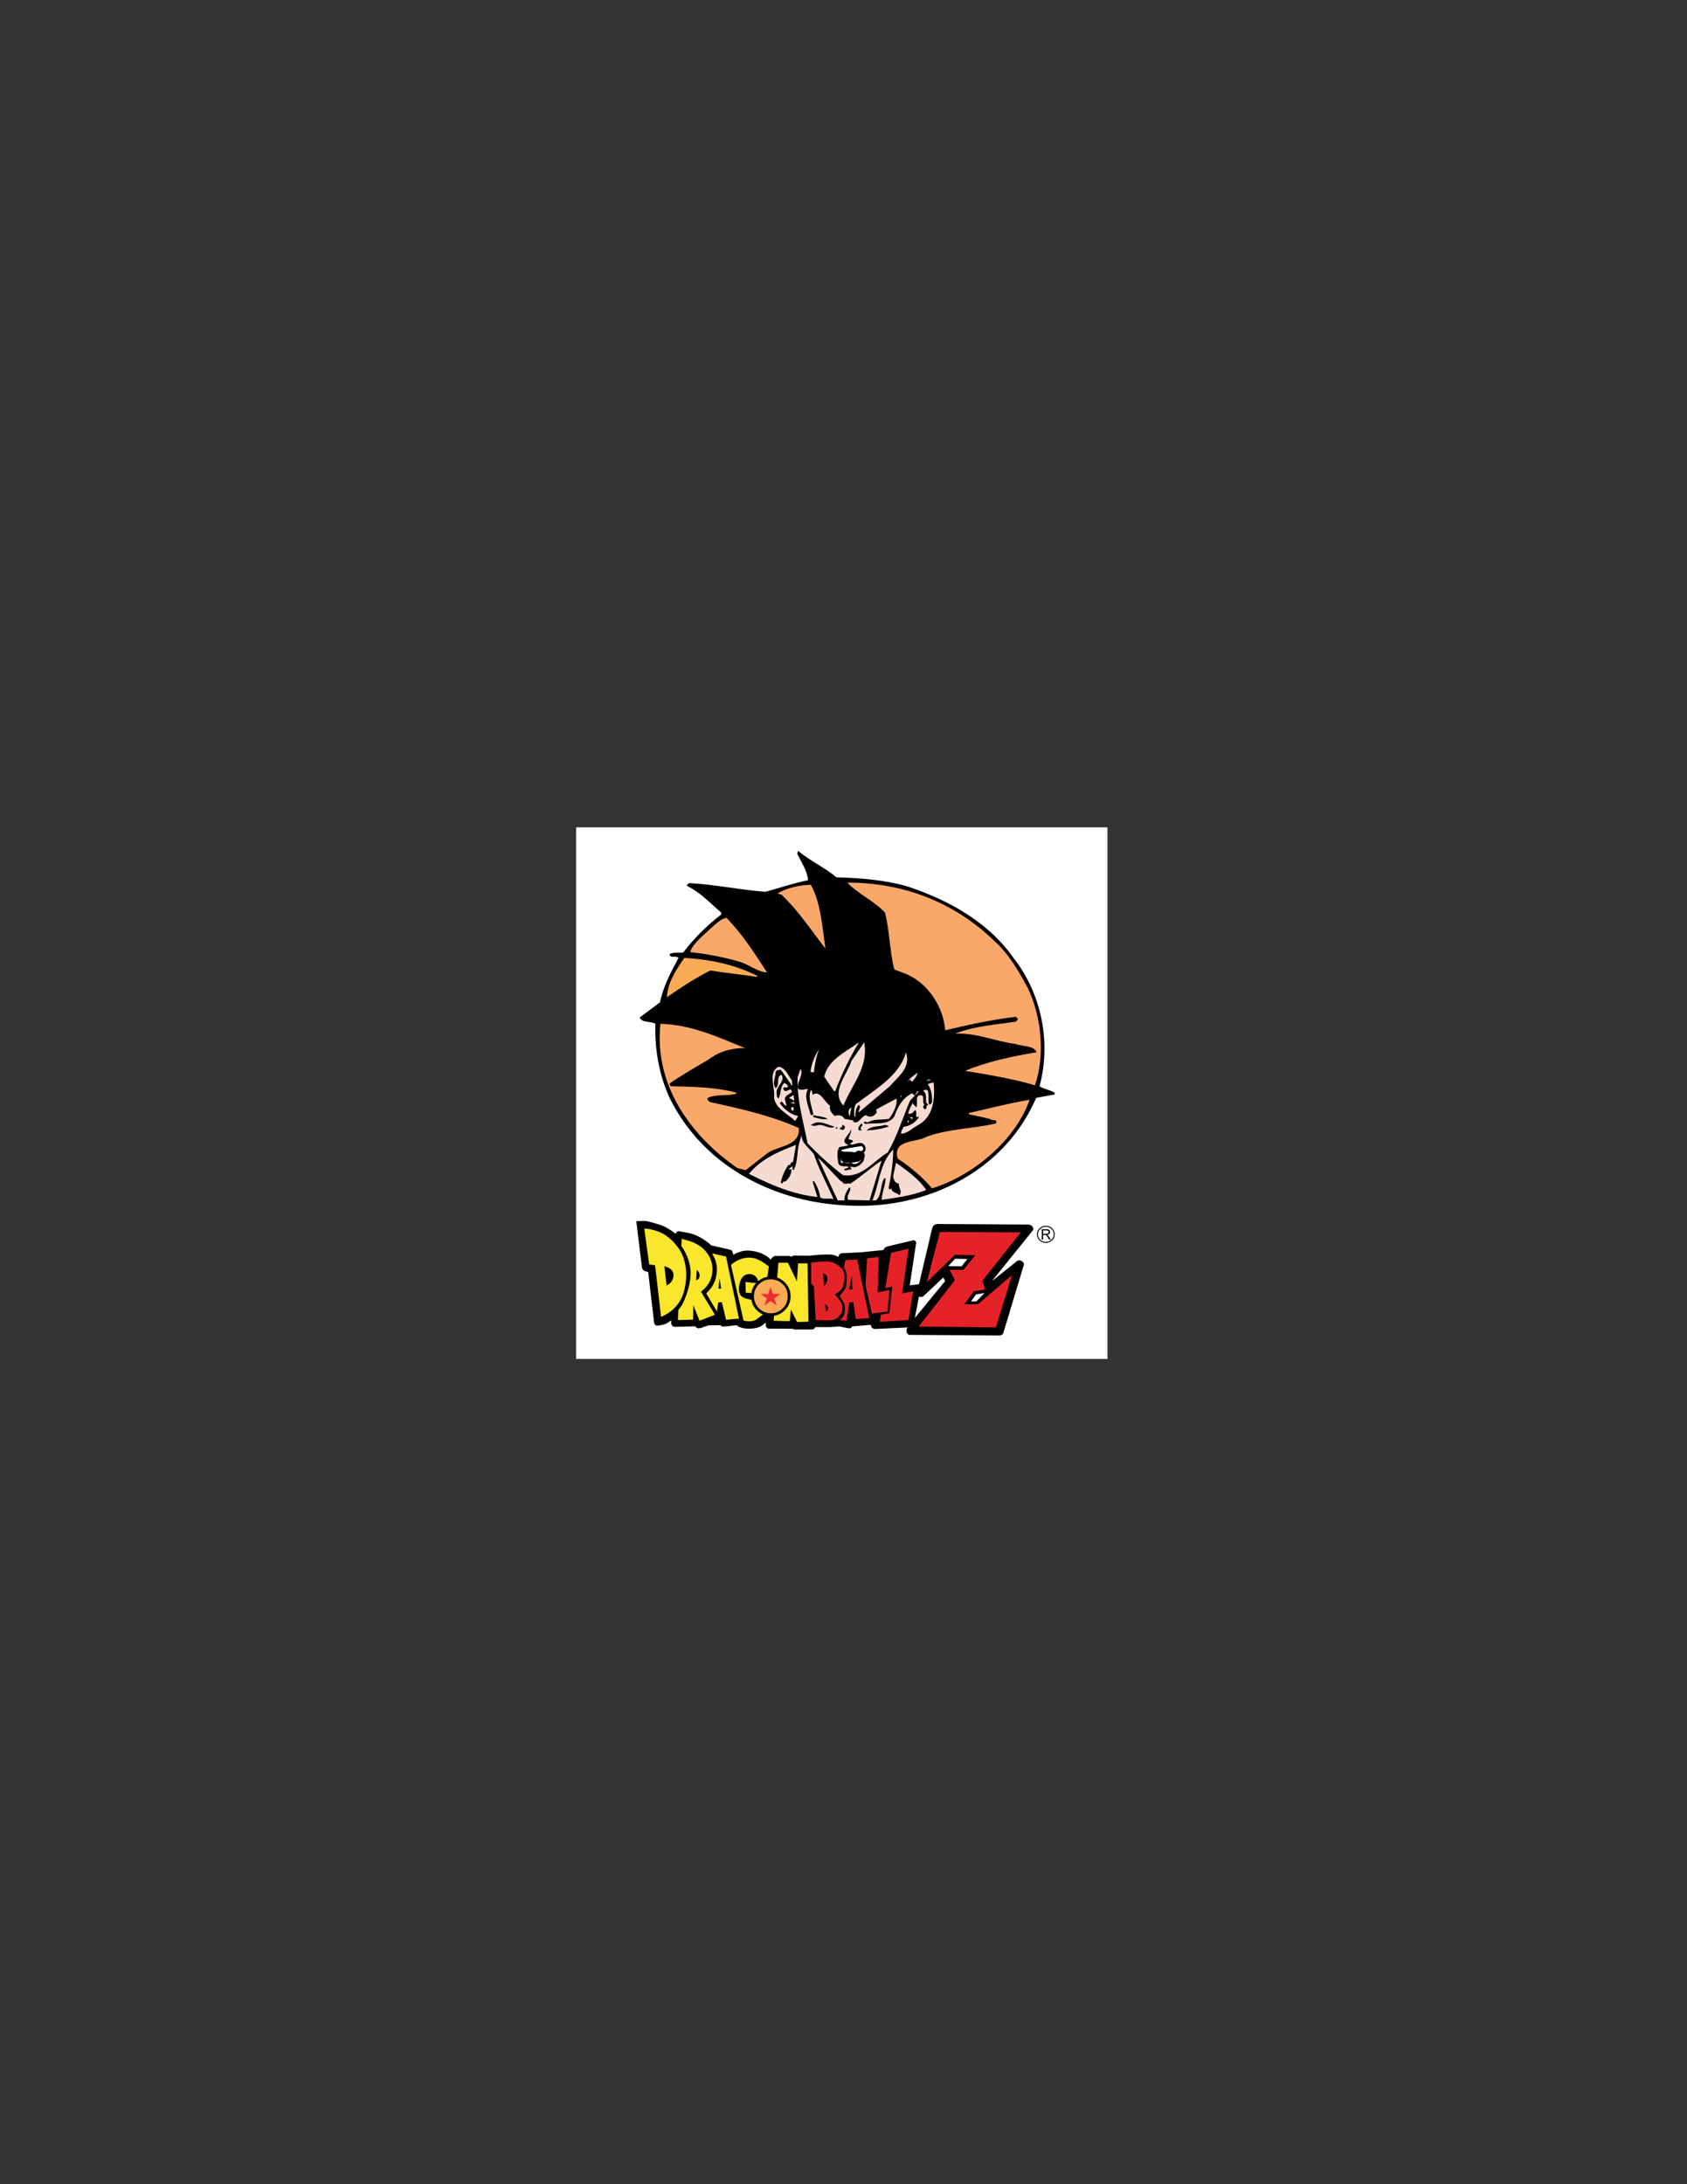 <?xml version="1.0" encoding="utf-8"?>
<!-- Generator: Adobe Illustrator 14.0.0, SVG Export Plug-In . SVG Version: 6.00 Build 43363)  -->
<!DOCTYPE svg PUBLIC "-//W3C//DTD SVG 1.1//EN" "http://www.w3.org/Graphics/SVG/1.1/DTD/svg11.dtd">
<svg version="1.1" id="Layer_1" xmlns="http://www.w3.org/2000/svg" xmlns:xlink="http://www.w3.org/1999/xlink" x="0px" y="0px"
	 width="612px" height="792px" viewBox="0 0 612 792" enable-background="new 0 0 612 792" xml:space="preserve">
<rect x="0" y="0" width="612" height="792" fill="#333333" stroke="none"/>
<g>
	<polygon fill-rule="evenodd" clip-rule="evenodd" fill="#FFFFFF" points="209,300 401.756,300 401.756,492.756 209,492.756 
		209,300 	"/>
	<path fill-rule="evenodd" clip-rule="evenodd" d="M280.754,431.692c-16.121-6.144-29.976-17.432-38.013-33.961
		c-3.584-8.045-5.247-16.883-4.987-26.507c-1.837-1.045-4.896-0.26-5.688-2.272l7.351-5.513c1.228-5.772,3.935-10.935,6.734-16.097
		c-0.87-1.045-3.324,0.441-3.149-1.487c1.663-0.611,3.149-0.345,4.812-0.436c4.111-5.337,8.487-9.708,13.825-13.818V330.9
		c-4.11-3.5-7.61-7.351-12.338-9.623c-0.26-0.526,0.351-0.702,0.617-1.052c9.448,0.441,18.28,2.448,27.728,3.149
		c5.162-1.396,10.149-3.149,15.487-4.195c-0.266-3.416-2.454-6.565-3.935-9.624l0.345-1.052c4.376,3.759,9.448,5.863,13.909,9.623
		c7.96,0.176,17.935,0.961,25.812,3.325c14.52,4.812,29.039,12.597,38.402,25.89c9.968,12.688,13.818,30.273,9.448,46.545
		c1.662,1.137,3.76,1.221,5.507,2.358v0.61l-6.733,1.227c-6.913,16.064-19.843,27.404-35.149,33.61
		c-9.038,3.665-18.908,5.541-28.855,5.542c-0.916,0-1.827-0.017-2.743-0.048C299.385,436.936,289.719,435.109,280.754,431.692
		L280.754,431.692z"/>
	<path fill-rule="evenodd" clip-rule="evenodd" fill="#F9A86A" d="M372.736,358.018c4.986,10.147,6.562,24.319,2.712,35.517
		c-8.223-2.449-17.059-3.849-25.37-5.249c8.049-3.324,16.972-5.249,25.982-6.735c-1.05-2.537-4.986-2.013-7.523-2.974
		c-7.523-0.962-14.084-4.112-22.045-3.763c6.648-2.711,14.521-3.236,22.045-4.373l0.787-0.875l-0.787-0.875
		c-8.836,1.051-17.233,2.888-25.632,4.899c-0.7-8.486-6.123-16.971-14.085-20.383l-4.373-1.662
		c-1.75-6.648-1.663-13.997-3.412-20.645c-3.761-4.112-9.972-6.912-13.646-10.848c20.208-0.087,38.841,7.086,53.362,21.17
		C366,345.945,369.5,352.069,372.736,358.018L372.736,358.018L372.736,358.018z"/>
	<path fill-rule="evenodd" clip-rule="evenodd" fill="#F9A86A" d="M294.179,320.838c3.674,6.911,4.112,15.134,5.249,23.095
		c-5.249-6.736-9.797-13.734-15.921-19.508l-1.487-0.438C285.519,321.976,289.718,320.926,294.179,320.838L294.179,320.838
		L294.179,320.838z"/>
	<path fill-rule="evenodd" clip-rule="evenodd" fill="#F9A86A" d="M263.562,332.823c5.949,6.124,10.235,12.948,14.696,19.771
		c-3.324-0.088-6.474-2.8-9.885-3.849c-5.774-1.662-12.072-2.887-18.021-3.5c1.138-3.411,4.899-6.036,7.523-8.66
		C259.537,335.273,261.287,333.173,263.562,332.823L263.562,332.823L263.562,332.823z"/>
	<path fill-rule="evenodd" clip-rule="evenodd" fill="#FAAB56" d="M274.671,353.818v0.438c-5.861-0.962-11.372-1.4-16.971-2.362
		c-5.512,2.799-10.673,6.124-15.746,9.71c0.174-5.073,3.236-9.885,6.298-14.259C257.7,347.87,266.623,349.794,274.671,353.818
		L274.671,353.818L274.671,353.818z"/>
	<path fill-rule="evenodd" clip-rule="evenodd" fill="#F9A86A" d="M270.298,380.063c-5.337-0.088-9.711,1.399-13.647,4.374
		c-4.636,2.711-9.273,5.336-13.647,8.398c-0.174,0.524,0.088,1.05,0.612,1.05c8.136,0.175,16.359,0.349,23.707,2.362l-0.612,0.437
		c-3.149,0.787-6.999,0-9.885,1.399c-0.438,0.524,0.174,1.138,0.612,1.487c11.11,2.449,22.133,4.898,32.368,9.448
		c0.438,6.998-7.873,6.21-11.81,9.447l-7.523,5.861l-2.975-0.788c-17.408-11.983-30.268-30.53-27.906-52.313
		C250.876,371.577,260.499,376.038,270.298,380.063L270.298,380.063L270.298,380.063z"/>
	<path fill-rule="evenodd" clip-rule="evenodd" fill="#F6DBD3" d="M303.015,395.634h-0.438l-3.586-5.249
		c1.488-6.211,7.96-9.011,12.597-12.422C308.438,383.211,305.29,389.51,303.015,395.634L303.015,395.634L303.015,395.634z"/>
	<path fill-rule="evenodd" clip-rule="evenodd" fill="#F6DBD3" d="M305.989,400.883c-4.724-4.986,1.313-11.11,2.887-16.184
		l4.637-6.736C315.175,387.061,308.876,393.447,305.989,400.883L305.989,400.883L305.989,400.883z"/>
	<path fill-rule="evenodd" clip-rule="evenodd" fill="#F6DBD3" d="M295.229,388.898l-1.224-0.262
		c0.437-2.975,1.486-5.862,3.148-8.136C296.192,382.687,295.579,385.924,295.229,388.898L295.229,388.898L295.229,388.898z"/>
	<path fill-rule="evenodd" clip-rule="evenodd" fill="#F6DBD3" d="M322.784,393.885l-11.196,9.446c-0.438-0.611,1.049-1.836,0-2.711
		c-1.051,0.962-1.399,2.799-1.224,4.199h-0.438c-0.175-1.662-0.088-2.888,0.438-4.375c6.561-5.072,16.095-10.321,18.281-18.895
		C330.571,387.235,325.76,390.385,322.784,393.885L322.784,393.885L322.784,393.885z"/>
	<path fill-rule="evenodd" clip-rule="evenodd" fill="#F6DBD3" d="M287.268,391.784l0.176,2.101l-4.199-6.037
		c-0.7,0.263-1.313-0.087-1.837,0.788c0,2.012-1.399,4.199,0,5.948c1.575-1.225,0.087-4.287,2.1-4.898
		c1.662,2.624-2.624,4.374-1.663,7.348c-0.262,0.612,0.263,0.963,0.613,1.312c0.962-1.749,0.438-4.198,2.1-5.686
		c0.438,0.35,1.487,0.7,1.225,1.488c-0.612,0.612-1.225-0.438-1.662,0.612c0,0.35,0.438,0.525,0.612,0.875
		c1.05,0.175,2.362-1.575,2.537,0.349c-0.699,0.7-2.449,1.138-2.537,2.537l0.613,2.537c-0.875-0.264-1.05-1.05-1.837-1.663
		l-0.612,0.613c1.574,2.188,3.937,4.199,6.649,4.637l-1.05,1.836c-2.537-2.449-7.086-4.373-7.698-8.397
		c0.525-3.761-2.362-9.273,1.662-11.285C284.994,387.148,285.957,390.035,287.268,391.784L287.268,391.784L287.268,391.784z"/>
	<path fill-rule="evenodd" clip-rule="evenodd" fill="#F6DBD3" d="M292.342,394.934h0.788c-1.663,2.798,0.262,6.21,0.875,9.097
		c0.174,0.088,0.35,0.438,0.612,0.35l0.438-0.35c-0.525-2.8-1.924-5.687-1.049-8.397l0.437-0.438l0.35,1.837
		c2.537-2.099,4.375,2.712,6.298,3.85c-0.262,1.574,0.525,2.799,1.75,3.762c1.226-0.438,2.8-0.351,3.5,1.05l3.412,0.612
		c-0.175,0.087-0.263,0.262-0.263,0.438c2.013,1.137,2.799-1.925,4.637-2.363c1.487,1.051,3.149,0.438,4.023-1.224
		c-0.438-0.176-0.175-0.525-0.262-0.876l7.348-3.937c0.35,2.449-1.138,5.162-2.712,7.35c-2.537,0.438-5.424-0.088-7.522,1.224
		c-0.7,0.351-1.313-0.786-1.663,0.264l0.613,0.35c3.586-0.525,8.223,0.699,10.497-2.712c1.137-3.412,3.062-6.823,6.475-8.399
		l0.874,0.875l1.049-1.661l0.438,0.175l-3.148,3.324c-2.712,6.299-4.637,12.771-8.049,18.721c-5.248,3.149-9.534,9.448-16.358,8.223
		c-4.287-3.324-9.011-7.522-12.772-11.547c-1.487-7.873-3.937-15.571-3.587-23.969l1.05-2.976
		C292.167,390.035,285.957,396.42,292.342,394.934L292.342,394.934L292.342,394.934z"/>
	<path fill-rule="evenodd" clip-rule="evenodd" fill="#F6DBD3" d="M330.922,392.222c-0.614,0.087-0.264-0.962-1.051-0.613
		l-0.612,0.613c0.699-1.313,2.362-2.187,3.586-3.324C332.671,390.21,331.796,391.172,330.922,392.222L330.922,392.222
		L330.922,392.222z"/>
	<polygon fill-rule="evenodd" clip-rule="evenodd" fill="#F6DBD3" points="335.995,392.047 336.782,391.435 337.831,391.435 
		335.995,392.047 335.995,392.047 	"/>
	<path fill-rule="evenodd" clip-rule="evenodd" fill="#F6DBD3" d="M338.706,392.484c0.525,6.037,0,12.684-6.123,15.747
		c-1.837,1.05-3.411,2.712-5.598,2.888c-0.352-0.788,0.523-1.663,0.785-2.537c2.275-0.263,4.551-1.575,5.688-3.762
		c-2.1,1.05-0.35-1.75-1.487-2.275c-0.875,0.701-0.963,1.663-2.537,1.225c0.351-1.399,1.05-2.711,1.75-3.937
		c-0.088,0.7,0.787,1.051,1.225,1.663c0.787-1.138-0.963-5.162,2.274-4.2c0.524,0.963-0.175,2.45,0.7,3.325
		c-0.438,0.263-0.524,0.611-0.438,1.049l0.613,0.612c0.7-0.35,0.786-1.137,0.175-1.661l0.438,0.438l0.612-0.613
		c-1.75-0.524,0.088-3.761-1.838-4.81c0.263-0.7,0.963-0.35,1.487-0.438c0.787,1.487,0.088,3.849,0.614,5.248
		c0.523,0.264,0.699-0.437,1.047-0.612c0.176-2.537-0.262-4.811-1.485-6.735C337.219,392.747,338.007,392.747,338.706,392.484
		L338.706,392.484L338.706,392.484z"/>
	<polygon fill-rule="evenodd" clip-rule="evenodd" fill="#F6DBD3" points="286.219,398.083 287.881,397.033 288.144,399.133 
		286.219,398.083 286.219,398.083 	"/>
	<polygon fill-rule="evenodd" clip-rule="evenodd" fill="#F6DBD3" points="326.722,397.907 326.722,397.295 327.159,397.295 
		326.722,397.907 326.722,397.907 	"/>
	<path fill-rule="evenodd" clip-rule="evenodd" fill="#F9A86A" d="M373.523,398.783c-5.25,14.871-20.82,27.731-35.431,32.105
		c-3.673-4.374-7.959-7.787-12.421-10.76c-2.012-7.174,6.823-5.688,10.498-7.962c7.873-2.887,16.971-2.887,25.194-4.812
		c0.524-1.837-1.663-0.787-2.274-1.661l-7.611-1.663v-0.437C358.827,401.932,366.088,400.008,373.523,398.783L373.523,398.783
		L373.523,398.783z"/>
	<polygon fill-rule="evenodd" clip-rule="evenodd" fill="#F6DBD3" points="286.656,400.008 287.881,399.57 288.493,400.183 
		286.656,400.008 286.656,400.008 	"/>
	<path fill-rule="evenodd" clip-rule="evenodd" fill="#F6DBD3" d="M287.881,402.72c-0.788,0-0.962-0.438-0.788-1.225h0.788V402.72
		L287.881,402.72L287.881,402.72z"/>
	<path fill-rule="evenodd" clip-rule="evenodd" fill="#F6DBD3" d="M308.264,404.645h-0.175c-0.263-0.788-0.524-2.188,0.35-2.713
		l0.438-0.437C308.701,402.544,308.438,403.595,308.264,404.645L308.264,404.645L308.264,404.645z"/>
	<path fill-rule="evenodd" clip-rule="evenodd" d="M300.303,405.694c-1.75,0.438-3.587-0.263-5.249-0.613v-0.7
		C296.804,404.819,298.728,404.819,300.303,405.694L300.303,405.694L300.303,405.694z"/>
	<path fill-rule="evenodd" clip-rule="evenodd" fill="#F6DBD3" d="M331.184,405.081c-0.176,0.263-0.351,0.613-0.262,1.051
		c-0.264-0.7-0.964-1.313-1.838-1.051H331.184L331.184,405.081L331.184,405.081z"/>
	<path fill-rule="evenodd" clip-rule="evenodd" fill="#F6DBD3" d="M329.696,406.48c0.088,0.351-0.263,0.438-0.438,0.701v-0.875
		C329.434,406.218,329.521,406.394,329.696,406.48L329.696,406.48L329.696,406.48z"/>
	<path fill-rule="evenodd" clip-rule="evenodd" d="M302.839,408.581c-2.099,1.05-3.849-1.05-6.123-0.613
		c-0.7,0.351-1.837,0.351-2.537,0C296.804,405.78,299.953,407.793,302.839,408.581L302.839,408.581L302.839,408.581z"/>
	<path fill-rule="evenodd" clip-rule="evenodd" d="M312.637,409.631c-0.174,0.438-0.699,0.175-1.049,0.262
		c-0.7-1.05,0.438-1.749,0.875-2.537C313.774,408.144,311.238,408.843,312.637,409.631L312.637,409.631L312.637,409.631z"/>
	<path fill-rule="evenodd" clip-rule="evenodd" d="M306.602,408.581c-0.263,0.35-0.175,0.874-0.612,1.05
		c-0.7,0.175-1.05-0.263-1.487-0.351c0.35-0.524,1.487-0.699,1.049-1.487C305.989,407.881,306.252,408.318,306.602,408.581
		L306.602,408.581L306.602,408.581z"/>
	<path fill-rule="evenodd" clip-rule="evenodd" d="M322.522,408.405c-2.537,0.963-5.511,1.4-8.135,1.487
		c1.75-1.749,4.111-1.225,6.474-1.925C321.561,407.793,321.998,408.23,322.522,408.405L322.522,408.405L322.522,408.405z"/>
	<path fill-rule="evenodd" clip-rule="evenodd" d="M303.89,409.019c-0.175,0.262-0.438,0.262-0.7,0.262l0.262-0.699L303.89,409.019
		L303.89,409.019L303.89,409.019z"/>
	<path fill-rule="evenodd" clip-rule="evenodd" d="M308.643,414.985c1.437,0.256,2.823-1.086,4.433-0.281
		c1.225,0.875,1.225,2.449,0.262,3.324c0.875,0.787,0,1.837,0,2.8c-1.05,1.662-2.886,2.974-4.898,2.1l0.438,1.224
		c-1.05-0.35-1.837,0.613-2.712,0c0.438-0.699,1.486-0.35,1.662-1.05c-0.962-0.524-3.499,0.438-3.761-1.661
		c-0.176-1.925-0.7-3.762,0.437-5.512c1.137-0.263,2.362-0.175,3.324-0.787c-3.849-1.225,0.962-3.937,0.875-5.861
		c0.351,1.225-0.612,2.449-0.875,3.762c0.524,0.35,1.312,0.088,1.662,0.787l-1.225,1.05
		C308.391,414.929,308.517,414.963,308.643,414.985L308.643,414.985z"/>
	<path fill-rule="evenodd" clip-rule="evenodd" fill="#FFFFFF" d="M313.075,416.192c0.35,0.874-0.438,1.05-1.05,1.223
		c-0.787-0.699-1.313,0.438-2.1,0.438c-1.662-0.438-2.975,0-4.636-0.438v-0.437c2.361-0.7,4.899-1.05,7.347-1.399L313.075,416.192
		L313.075,416.192L313.075,416.192z"/>
	<path fill-rule="evenodd" clip-rule="evenodd" fill="#FFFFFF" d="M311.588,421.178l0.875-0.787
		c-0.263,0.699-2.188,2.537-3.587,1.225h-3.762l-0.175-1.838C305.29,423.015,309.663,421.353,311.588,421.178L311.588,421.178
		L311.588,421.178z"/>
	<path fill-rule="evenodd" clip-rule="evenodd" d="M342.188,463.232l-7.145,6.723c-0.32,0.246-0.665,0.345-0.985,0.298l-0.69-0.076
		l-1.479,7.708l10.99-13.372L342.188,463.232L342.188,463.232L342.188,463.232L342.188,463.232z M338.69,444.32
		c0.591-0.368,1.231-0.541,2.02-0.491l31.857,0.196c0.961-0.049,1.602,0.197,1.946,0.69c0.493,0.615,0.493,1.156,0,1.648
		l-14.708,18.224l9.288-7.438c0.69-0.271,1.307-0.148,1.848,0.346c0.493,0.319,0.616,0.812,0.395,1.429l-7.269,24.132
		c-0.122,0.417-0.271,0.738-0.566,0.935c-0.369,0.222-0.813,0.296-1.28,0.246l-31.538-0.197c-0.862,0.123-1.478-0.172-1.749-0.936
		c-0.172-0.788-0.05-1.403,0.369-1.772l-11.383,0.542c-0.665,0.123-1.182-0.049-1.552-0.418c-0.296-0.369-0.468-0.691-0.468-1.061
		l-6.775,0.567c-0.196,0.615-0.739,0.812-1.602,0.615l-3.154-0.615l-3.154,0.247h-5.47c-0.196,0.564-0.615,0.86-1.158,0.86h-6.43
		c-0.222,0-0.37-0.073-0.419-0.245l-8.377-0.051c-0.493,0.051-0.862-0.023-1.06-0.246c-0.295-0.147-0.418-0.395-0.467-0.737
		l-0.124-1.256l-0.764,0.738c-0.493,0.369-0.961,0.64-1.33,0.86c-0.936,0.371-2.095,0.617-3.523,0.641
		c-2.218,0.051-3.868-0.368-4.928-1.255l-3.4,0.394l-1.577,0.098c-0.396-0.048-0.641-0.22-0.69-0.491l-4.509,0.073l-2.193,0.739
		c-0.271,0.196-0.813,0.297-1.602,0.297c-0.32,0.023-0.641-0.223-0.986-0.716l-7.391,0.221c-0.37-0.047-0.69-0.171-0.985-0.467
		c-0.198-0.271-0.32-0.517-0.37-0.813l0.049-1.108c-0.789,0.616-1.528,1.059-2.168,1.354c-0.789,0.246-1.578,0.419-2.391,0.542
		l-0.813,0.024c-0.124-0.024-0.296-0.124-0.493-0.271c-0.246-0.345-0.369-0.614-0.369-0.91l-2.144-18.298l-0.937-0.17
		c-0.369-0.123-0.714-0.321-0.96-0.616c-0.197-0.247-0.321-0.542-0.37-0.911l-2.045-16.695l2.957-0.074
		c1.06,0.025,3.08,0.566,6.084,1.551c1.504,0.543,3.278,1.552,5.298,3.152c0-0.271,0.124-0.565,0.394-0.762
		c0.296-0.223,0.616-0.298,0.985-0.173l1.454,0.245l2.119,0.419c1.158,0.271,2.267,0.688,3.375,1.255
		c1.774,0.912,3.276,1.971,4.558,3.178l6.455,1.478l0.863,0.246c0.197,0.197,0.321,0.443,0.369,0.738l0.37,0.984
		c0.271-0.294,0.863-0.59,1.725-0.91c0.886-0.32,1.724-0.542,2.415-0.615c1.108-0.124,2.415,0,3.942,0.319
		c2.292,0.542,4.139,1.526,5.543,3.054c-0.123-0.296,0.05-0.591,0.444-0.911c0.37-0.319,0.714-0.492,0.911-0.542l5.125-0.023
		c0.419,0.023,0.715,0.146,0.912,0.368c0.197-0.295,0.542-0.468,0.985-0.491l5.593,0.023l3.4-0.319
		c2.021-0.123,3.4-0.123,4.189-0.074c1.034,0.024,1.97,0.37,2.906,0.886c0.049-0.27,0.099-0.516,0.172-0.688
		c0.173-0.419,0.567-0.665,1.282-0.69l6.849-0.344l8.008-0.813l0.319-0.666l0.788-0.566l9.19-2.167
		c0.543-0.222,0.962-0.172,1.231,0.124c0.346,0.245,0.421,0.64,0.248,1.182l-2.243,14.897l3.352-0.419l4.729-20.068
		C338.321,444.887,338.542,444.47,338.69,444.32L338.69,444.32L338.69,444.32z"/>
	<polygon fill-rule="evenodd" clip-rule="evenodd" points="342.88,460.523 334.428,468.453 339.922,445.208 373.185,445.577 
		358.129,464.341 358.943,467.543 370.079,458.727 362.64,482.638 330.781,482.44 344.899,464.588 342.88,460.523 342.88,460.523 	
		"/>
	<polygon fill-rule="evenodd" clip-rule="evenodd" fill="#FFFFFF" points="346.5,456.411 343.987,459.096 348.841,459.17 
		350.936,456.511 346.5,456.411 346.5,456.411 	"/>
	<polygon fill-rule="evenodd" clip-rule="evenodd" fill="#FFFFFF" points="354.09,469.34 352.242,471.901 354.188,471.901 
		357.17,468.848 354.09,469.34 354.09,469.34 	"/>
	<polygon fill-rule="evenodd" clip-rule="evenodd" fill="#E62229" points="370.326,446.858 356.43,464.341 357.341,467.616 
		353.275,468.207 349.826,472.959 354.754,472.959 367.147,462.321 361.284,481.332 333.27,481.011 346.427,464.169 344.48,460.45 
		349.507,460.45 353.843,455.156 346.427,454.984 336.203,464.958 340.956,446.734 370.326,446.858 370.326,446.858 	"/>
	<polygon fill-rule="evenodd" clip-rule="evenodd" points="322.354,453.58 317.675,480.174 330.116,479.609 332.383,467.124 
		328.096,467.911 330.683,451.536 322.354,453.58 322.354,453.58 	"/>
	<polygon fill-rule="evenodd" clip-rule="evenodd" fill="#E62229" points="327.283,468.971 329.624,452.768 323.267,454.294 
		319.152,479.287 329.549,478.673 331.299,468.231 327.283,468.971 327.283,468.971 	"/>
	<polygon fill-rule="evenodd" clip-rule="evenodd" points="313.363,455.526 312.304,477.835 322.65,476.16 323.661,466.483 
		319.325,467.543 319.72,454.787 313.363,455.526 313.363,455.526 	"/>
	<polygon fill-rule="evenodd" clip-rule="evenodd" fill="#E62229" points="318.364,468.649 318.783,455.771 314.546,456.265 
		313.363,476.652 321.985,475.595 322.65,467.716 318.364,468.649 318.364,468.649 	"/>
	<polygon fill-rule="evenodd" clip-rule="evenodd" points="305.675,455.969 301.462,479.116 308.016,480.027 308.978,473.896 
		309.616,479.535 316.813,478.795 311.712,455.796 305.675,455.969 305.675,455.969 	"/>
	<path fill-rule="evenodd" clip-rule="evenodd" fill="#E62229" d="M308.978,462.569l-0.962,5.022h1.207L308.978,462.569
		L308.978,462.569L308.978,462.569L308.978,462.569z M302.521,478.426l4.115-21.473l4.336-0.246l4.361,21.227l-4.878,0.394
		l-0.912-6.156l-1.431,0.099l-0.984,6.674L302.521,478.426L302.521,478.426L302.521,478.426z"/>
	<path fill-rule="evenodd" clip-rule="evenodd" d="M293.085,457.002l-0.099,8.768l1.084,1.083l0.863,12.706
		c3.966,0.173,6.431,0.223,7.341,0.1c0.69-0.123,1.529-0.469,2.391-1.084c0.936-0.689,1.478-1.354,1.602-2.045
		c0.196-0.787,0.271-1.551,0.246-2.339c-0.05-0.861-0.246-1.552-0.591-2.093l-1.307-2.266c1.282-1.427,2.045-2.486,2.267-3.152
		c0.148-0.542,0.246-1.429,0.271-2.781c0-1.405-0.074-2.339-0.271-2.881c-0.295-0.788-0.739-1.479-1.331-2.168
		c-0.813-0.961-1.749-1.6-2.785-1.944c-1.059-0.37-2.044-0.567-2.957-0.616l-2.291,0.122L293.085,457.002L293.085,457.002
		L293.085,457.002z"/>
	<path fill-rule="evenodd" clip-rule="evenodd" fill="#E62229" d="M305.282,459.908c1.256,1.279,1.478,3.448,0.567,6.452
		c-0.32,1.108-1.306,2.119-3.006,2.979l1.527,1.771c0.444,0.543,0.74,1.036,0.912,1.431c0.247,0.615,0.37,1.329,0.32,2.14
		c-0.049,0.913-0.418,1.775-1.182,2.588c-0.74,0.788-1.479,1.23-2.218,1.353c-0.961,0.173-3.055,0.173-6.282,0l-0.666-12.262
		l-1.109-1.033l-0.171-7.512l5.1-0.419c1.355-0.073,2.537,0.123,3.571,0.591C303.458,458.356,304.32,458.973,305.282,459.908
		L305.282,459.908L305.282,459.908L305.282,459.908z M298.579,461.829l0.32,4.531c0.862-0.739,1.233-1.648,1.208-2.758
		C300.057,462.493,299.516,461.878,298.579,461.829L298.579,461.829L298.579,461.829L298.579,461.829z M299.615,475.546
		c0.616-0.321,0.862-0.74,0.813-1.282c-0.05-0.491-0.419-0.935-1.036-1.379L299.615,475.546L299.615,475.546L299.615,475.546z"/>
	<polygon fill-rule="evenodd" clip-rule="evenodd" points="281.407,456.88 279.485,480.101 287.419,480.174 287.493,478.746 
		288.527,480.273 294.269,480.273 294.269,456.953 288.429,456.88 288.183,460.352 286.335,456.953 281.407,456.88 281.407,456.88 	
		"/>
	<polygon fill-rule="evenodd" clip-rule="evenodd" fill="#FAE62A" points="289.513,458.11 292.962,458.11 293.283,479.239 
		289.168,479.362 286.926,474.855 286.507,479.067 280.644,478.918 282.392,457.865 285.842,457.865 289.094,464.636 
		289.513,458.11 289.513,458.11 	"/>
	<path fill-rule="evenodd" clip-rule="evenodd" d="M279.485,464.882l0.493-5.638c-1.774-2.045-3.746-3.275-5.839-3.718
		c-1.601-0.37-2.981-0.468-4.188-0.296c-1.182,0.196-2.415,0.664-3.696,1.429c-1.109,0.737-1.971,1.575-2.488,2.462
		c-0.37,0.615-0.739,1.648-1.158,3.054c-0.37,1.354-0.666,2.855-0.814,4.554c-0.22,1.971-0.171,3.694,0.076,5.173
		c0.197,1.502,0.566,2.658,1.059,3.446c0.419,0.64,1.109,1.38,2.094,2.218c0.961,0.762,2.021,1.353,3.252,1.797
		c1.28,0.442,2.513,0.688,3.696,0.688c1.108,0,2.045-0.196,2.833-0.565c0.542-0.246,1.159-0.664,1.774-1.281
		c0.641-0.615,1.257-1.306,1.798-2.117c0.69-1.108,1.158-2.191,1.355-3.202c0.296-1.452,0.494-4.037,0.616-7.755L279.485,464.882
		L279.485,464.882L279.485,464.882z"/>
	<path fill-rule="evenodd" clip-rule="evenodd" fill="#FAE62A" d="M278.918,459.244c-2.636-2.167-4.977-3.227-7.022-3.227
		c-2.341,0-4.484,0.813-6.455,2.414c-0.689,0.616-1.306,1.649-1.798,3.128c-0.542,1.501-0.837,3.348-0.96,5.49
		c-0.148,2.636-0.025,4.629,0.369,6.031c0.542,1.973,1.725,3.448,3.572,4.484c1.824,1.009,3.499,1.551,5.051,1.551
		c1.208,0.05,2.192-0.247,2.956-0.813l2.021-1.6c0.788-0.788,1.305-1.602,1.601-2.562c0.443-1.43,0.665-2.364,0.665-2.782
		l0.147-5.59l-8.623-0.888l0.098,3.817l3.844,0.395c0.616,1.821-0.147,2.512-2.341,2.094c-1.675-0.272-2.833-0.765-3.351-1.479
		c-0.615-0.764-0.788-1.993-0.492-3.693c0.443-2.732,1.749-4.088,3.843-4.014c1.528,0.049,2.513,0.911,3.006,2.511l3.031,0.445
		L278.918,459.244L278.918,459.244L278.918,459.244z"/>
	<polygon fill-rule="evenodd" clip-rule="evenodd" points="262.806,479.535 269.753,478.943 264.284,454.738 257.755,453.211 
		253.542,478.869 261.13,479.116 261.303,474.117 262.806,479.535 262.806,479.535 	"/>
	<polygon fill-rule="evenodd" clip-rule="evenodd" fill="#FAE62A" points="261.87,472.171 260.563,472.27 259.849,476.852 
		254.674,477.194 258.37,454.492 263.396,455.649 268.078,478.131 263.396,478.549 261.87,472.171 261.87,472.171 	"/>
	<polygon fill-rule="evenodd" clip-rule="evenodd" points="261.056,463.603 260.637,467.247 261.623,467.247 261.056,463.603 
		261.056,463.603 	"/>
	<path fill-rule="evenodd" clip-rule="evenodd" d="M250.338,449.001c-0.961-0.296-2.144-0.544-3.671-0.838l-1.503,31.396
		l8.032-0.148l0.493,0.641l7.367-2.831l-4.854-8.249c2.414-2.166,3.695-4.876,3.868-8.126c0.147-3.521-1.331-6.601-4.435-9.259
		C254.354,450.503,252.581,449.64,250.338,449.001L250.338,449.001L250.338,449.001z"/>
	<path fill-rule="evenodd" clip-rule="evenodd" fill="#FAE62A" d="M258.469,460.45c-0.05,3.274-1.454,5.91-4.188,7.905l5.075,8.372
		l-5.568,2.19l-2.267-5.638l-0.074,5.22l-5.519,0.173l1.404-29.524c0.493,0.222,1.109,0.418,1.848,0.591
		c1.404,0.319,2.785,0.886,4.188,1.747c1.305,0.788,2.415,1.823,3.276,3.079C257.877,456.289,258.493,458.259,258.469,460.45
		L258.469,460.45L258.469,460.45z"/>
	<path fill-rule="evenodd" clip-rule="evenodd" d="M252.753,460.523l-0.247,3.694c0.789-0.196,1.232-0.738,1.282-1.601
		C253.813,461.706,253.492,461.018,252.753,460.523L252.753,460.523L252.753,460.523z"/>
	<path fill-rule="evenodd" clip-rule="evenodd" d="M241.099,446.489c-2.637-1.281-5.47-2.02-8.55-2.267l1.922,15.07l2.094,0.32
		l2.267,19.428c4.804-1.279,7.933-3.816,9.437-7.634c1.207-2.928,1.897-5.466,2.143-7.632c0.296-2.339,0.074-4.557-0.616-6.747
		c-0.69-2.241-1.848-4.31-3.4-6.183C244.794,448.902,243.021,447.424,241.099,446.489L241.099,446.489L241.099,446.489z"/>
	<path fill-rule="evenodd" clip-rule="evenodd" fill="#FAE62A" d="M245.682,451.955c1.28,1.601,2.192,3.521,2.71,5.688
		c0.714,2.88,0.739,6.009,0.049,9.332c-0.986,4.95-3.868,8.496-8.624,10.54l-2.168-18.715l-2.144-0.32l-1.773-12.978
		c1.355,0,2.956,0.32,4.853,0.986C241.247,447.424,243.587,449.271,245.682,451.955L245.682,451.955L245.682,451.955z"/>
	<path fill-rule="evenodd" clip-rule="evenodd" d="M241,459.121l0.838,7.017c1.724-0.887,2.538-2.216,2.488-3.938
		C244.302,460.77,243.193,459.736,241,459.121L241,459.121L241,459.121z"/>
	<path fill-rule="evenodd" clip-rule="evenodd" d="M279.657,462.913c1.971,0,3.647,0.689,5.051,2.092
		c1.38,1.38,2.095,3.079,2.095,5.049s-0.715,3.646-2.095,5.048c-1.404,1.378-3.08,2.093-5.051,2.093c-2.02,0-3.694-0.715-5.1-2.093
		c-1.405-1.402-2.094-3.078-2.094-5.048s0.689-3.669,2.094-5.049C275.963,463.603,277.638,462.913,279.657,462.913L279.657,462.913
		L279.657,462.913z"/>
	<path fill-rule="evenodd" clip-rule="evenodd" fill="#FAAB56" d="M273.498,470.054c0-1.698,0.616-3.176,1.798-4.358
		c1.183-1.183,2.661-1.797,4.361-1.797c1.676,0,3.154,0.614,4.336,1.797c1.208,1.183,1.774,2.66,1.774,4.358
		c0,1.675-0.566,3.152-1.774,4.333c-1.182,1.208-2.661,1.823-4.336,1.823c-1.7,0-3.178-0.615-4.361-1.823
		C274.114,473.206,273.498,471.729,273.498,470.054L273.498,470.054L273.498,470.054z"/>
	<polygon fill-rule="evenodd" clip-rule="evenodd" fill="#EE2D2F" points="279.534,466.558 280.397,469.191 283.131,469.191 
		280.915,470.792 281.751,473.379 279.534,471.777 277.317,473.379 278.18,470.792 275.963,469.191 278.672,469.191 
		279.534,466.558 279.534,466.558 	"/>
	<path fill-rule="evenodd" clip-rule="evenodd" d="M377.92,449.475v-3.76h1.669c0.335,0,0.589,0.034,0.764,0.103
		c0.175,0.067,0.314,0.186,0.419,0.357c0.104,0.171,0.156,0.359,0.156,0.567c0,0.267-0.088,0.491-0.26,0.675
		c-0.173,0.183-0.439,0.299-0.8,0.349c0.132,0.063,0.231,0.125,0.3,0.188c0.145,0.133,0.282,0.299,0.411,0.499l0.651,1.022h-0.621
		l-0.498-0.781c-0.146-0.226-0.265-0.397-0.359-0.518c-0.094-0.12-0.179-0.203-0.252-0.251c-0.075-0.048-0.15-0.081-0.228-0.101
		c-0.056-0.012-0.148-0.018-0.276-0.018h-0.577v1.668H377.92L377.92,449.475L377.92,449.475L377.92,449.475z M378.419,447.376h1.069
		c0.228,0,0.405-0.024,0.532-0.069c0.13-0.049,0.228-0.124,0.294-0.227c0.066-0.104,0.1-0.216,0.1-0.338
		c0-0.178-0.064-0.324-0.193-0.438c-0.129-0.115-0.334-0.173-0.611-0.173h-1.19V447.376L378.419,447.376L378.419,447.376z"/>
	<path d="M382.642,447.578L382.642,447.578c0,0.855-0.364,1.63-0.952,2.189c-0.585,0.557-1.393,0.901-2.281,0.902h-0.004h-0.001
		c-0.892,0-1.699-0.346-2.284-0.903c-0.587-0.56-0.951-1.332-0.951-2.186v-0.003v-0.002c0-0.854,0.364-1.628,0.952-2.188
		c0.585-0.558,1.392-0.902,2.281-0.903h0.003h0.002c0.891,0.001,1.699,0.347,2.284,0.904c0.587,0.559,0.95,1.331,0.951,2.186
		V447.578L382.642,447.578z M382.29,447.579L382.29,447.579v-0.004c0-0.754-0.322-1.438-0.841-1.933
		c-0.522-0.497-1.245-0.805-2.043-0.806h-0.002h-0.003c-0.797,0.001-1.519,0.309-2.04,0.805c-0.52,0.495-0.842,1.18-0.842,1.935
		v0.002v0.003c0,0.754,0.322,1.438,0.841,1.932c0.521,0.497,1.245,0.806,2.043,0.806h0.001h0.004c0.797,0,1.519-0.308,2.04-0.805
		C381.968,449.019,382.29,448.334,382.29,447.579L382.29,447.579z"/>
	<path fill-rule="evenodd" clip-rule="evenodd" fill="#F6DBD3" d="M300.984,431.692c-2.025-4.338-4.205-8.639-5.756-13.227
		c-1.662-2.273-4.72-4.026-4.376-7.085l-0.871,2.884c-0.961,3.239-0.441,7.175-2.104,10.064c-0.871-0.617,0-1.578-0.176-2.448
		c0.176,1.486-1.136,1.312-1.656,2.097h1.045v0.611c-0.175,1.747-1.396,3.5-2.539,3.935l-0.26-0.175l-0.61,0.877l-0.442-0.436
		c0.526-2.363,1.487-4.727,2.974-6.565l0.442,0.442v-0.442c0.084-0.344,0.701-1.136,1.045-0.785l1.052-6.299
		c-6.124,2.363-12.507,4.987-17.059,10.5c4.534,2.291,9.215,4.464,14.08,6.052c3.489,1.14,7.074,1.979,10.765,2.344l-0.743-2.344
		l-1.004-3.169l0.435-0.351c0.741,1.109,1.321,2.283,1.741,3.52c0.276,0.813,0.484,1.652,0.623,2.52
		c1.312,0.877,3.76,0.091,4.812,0.61C301.947,433.774,301.47,432.732,300.984,431.692L300.984,431.692z M316.52,431.692
		l3.294-10.863c-3.851,2.538-7.61,5.947-11.376,8.396c-0.962-0.352-2.533,0.701-2.884-0.877l-0.266,0.175
		c-2.883-2.707-5.506-5.947-8.571-8.747l5.52,11.916l1.655,3.571h2.448c-0.059-1.338,0.386-2.548,1.013-3.571
		c0.277-0.451,0.589-0.866,0.909-1.24c0.227,0.399,0.209,0.814,0.087,1.24c-0.304,1.065-1.259,2.209-0.698,3.396l7.786,0.175
		L316.52,431.692L316.52,431.692z M335.498,431.692c0.166-0.063,0.332-0.128,0.497-0.194c-2.714-4.195-7.435-7.345-10.936-9.884
		l-1.052,4.813c0.267,1.746,0.617,2.363,2.104,2.799c-0.153,0.863,0.343,1.669,0.545,2.467c0.146,0.575,0.138,1.146-0.375,1.734
		c-0.724-0.925-2.091-0.854-2.649-1.734c-0.152-0.242-0.245-0.558-0.244-0.985c0.01-0.081,0.01-0.168,0.01-0.255
		c-0.007,0.09-0.01,0.174-0.01,0.255c-0.02,0.16-0.077,0.296-0.25,0.355c-0.175,0.526-0.616,0-0.792-0.175
		c0.877-4.552,1.753-9.357,1.662-14.085c-3.973,4.047-4.781,9.649-6.298,14.89c-0.353,1.219-0.744,2.417-1.222,3.571h1.222
		c1.088-0.794,1.477-2.128,1.766-3.571c0.316-1.578,0.515-3.286,1.383-4.564l0.441,0.351c-0.146,1.455-0.534,2.83-0.88,4.214
		c-0.278,1.111-0.528,2.229-0.606,3.396C325.404,434.239,330.422,433.641,335.498,431.692L335.498,431.692z"/>
</g>
</svg>
